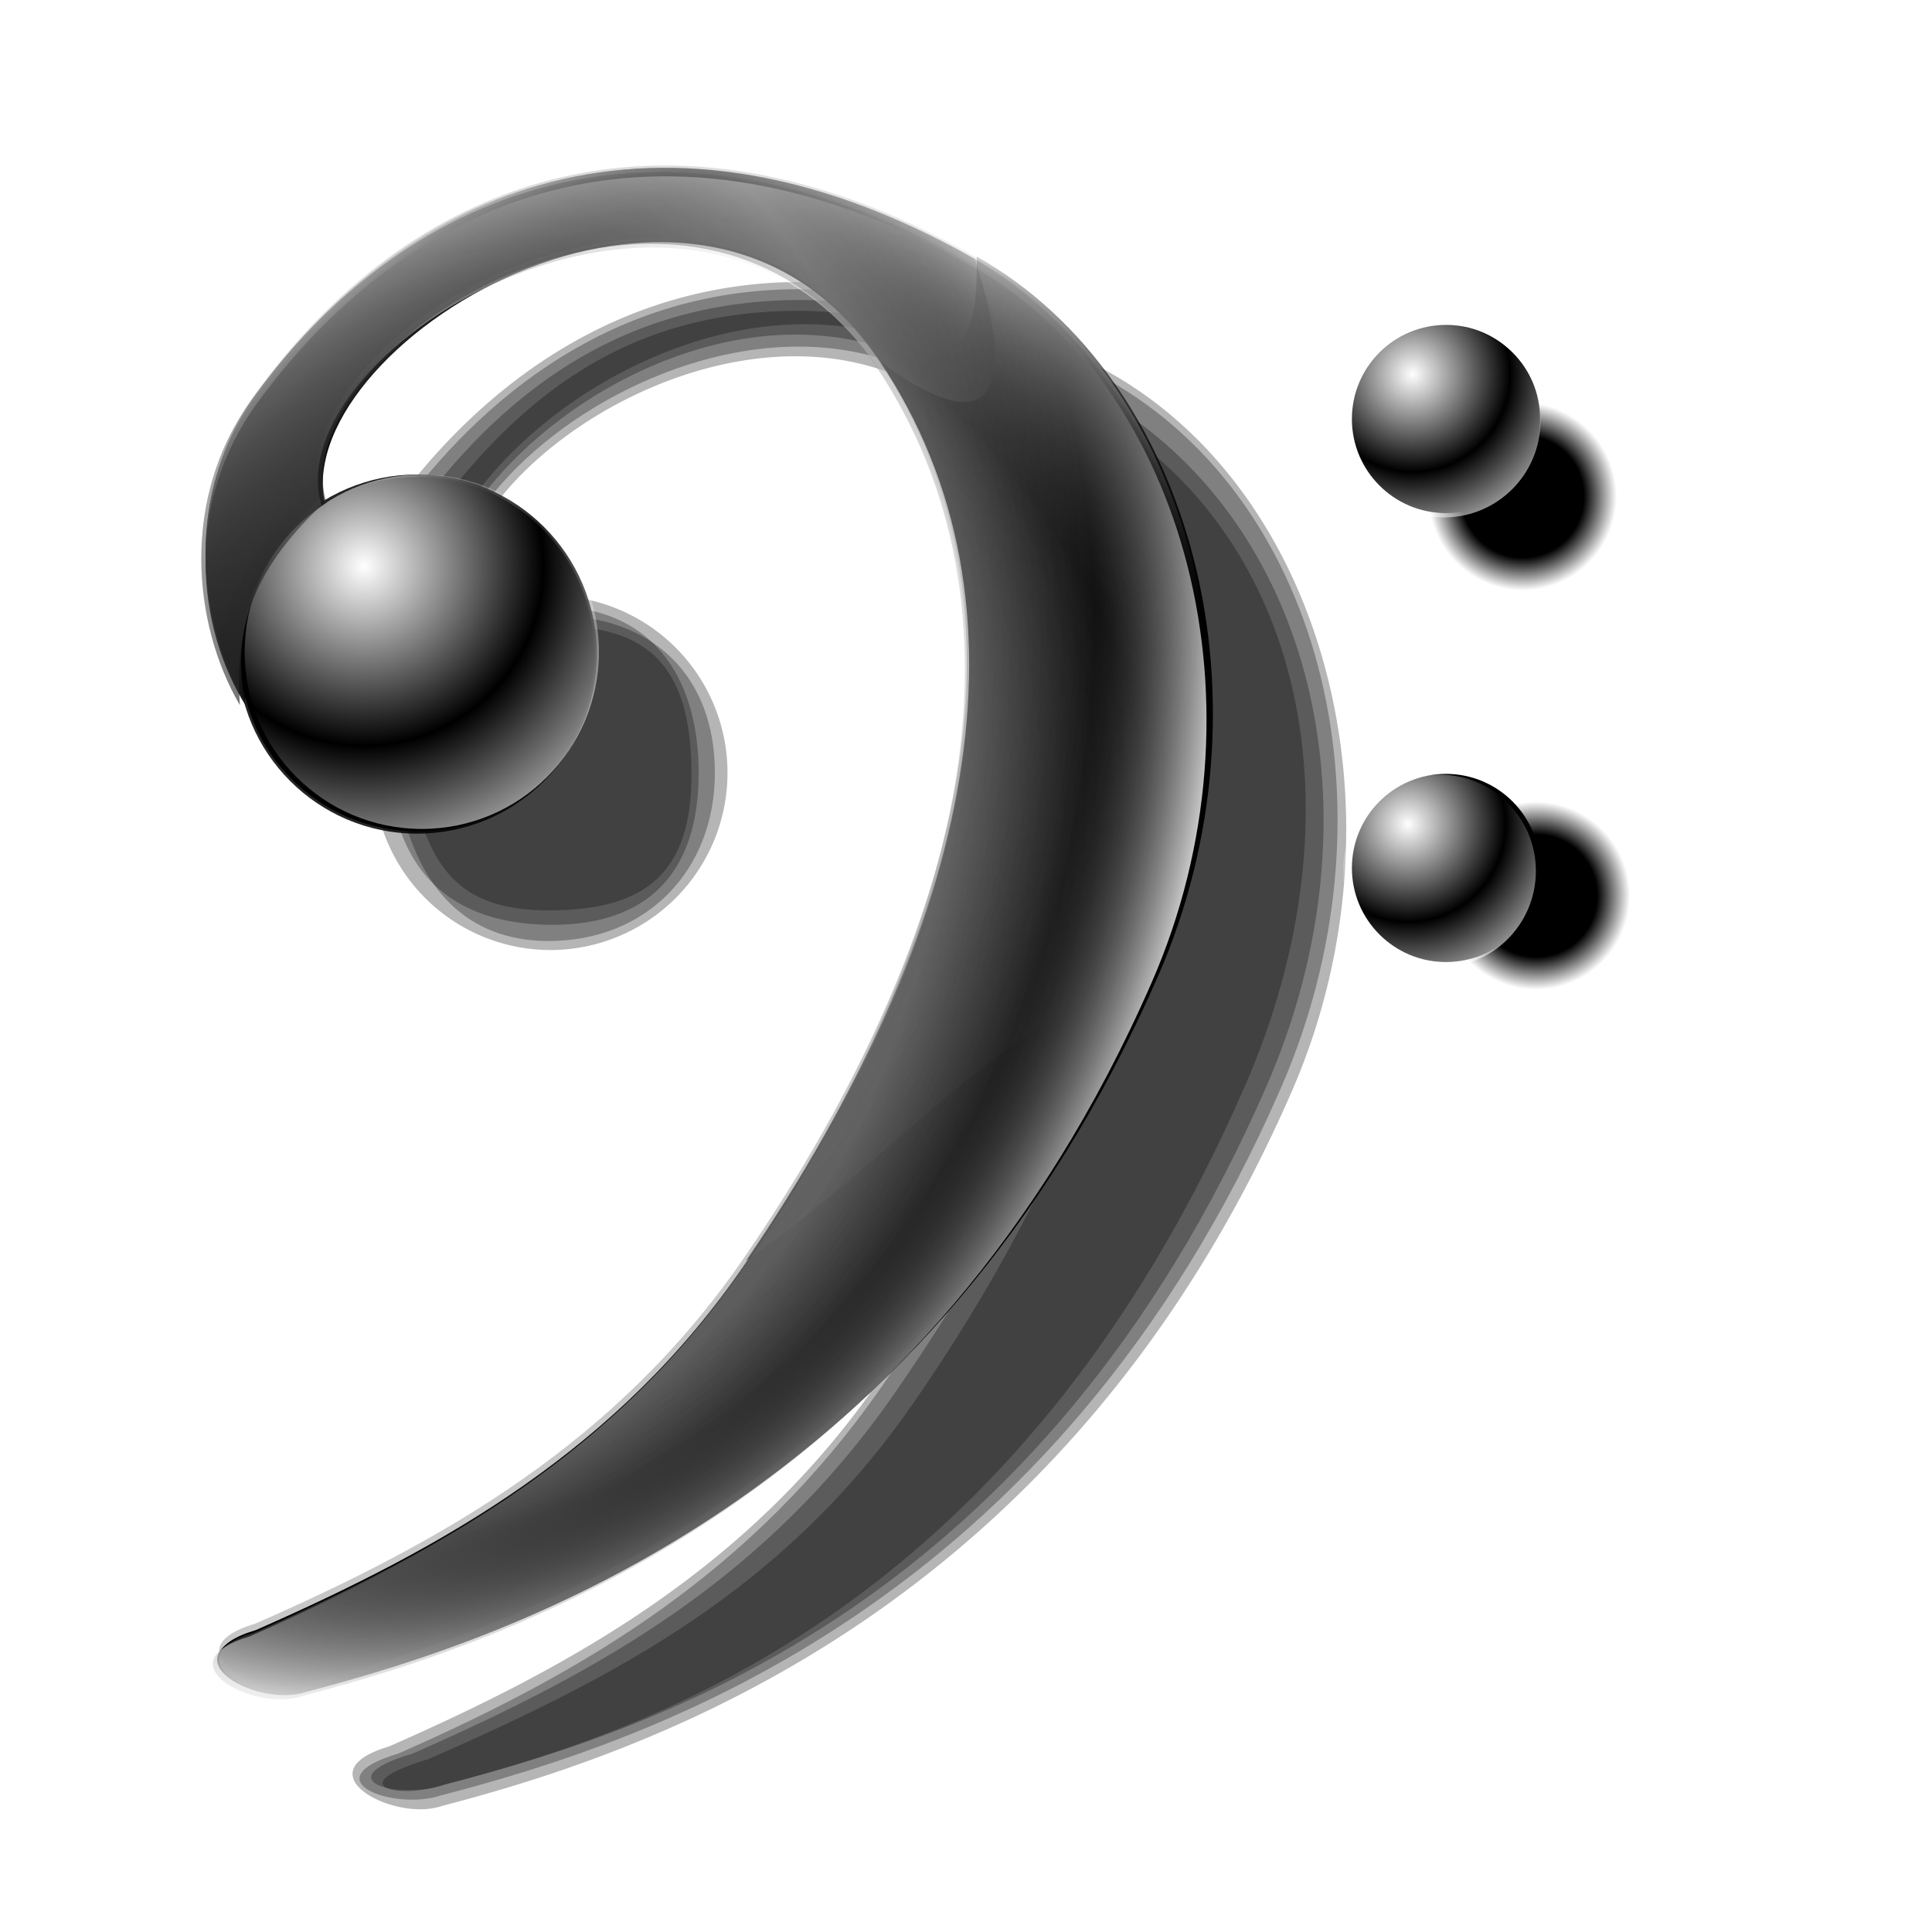 <?xml version="1.0" encoding="UTF-8" standalone="no"?>
<!-- Created with Inkscape (http://www.inkscape.org/) -->

<svg
   xmlns:dc="http://purl.org/dc/elements/1.1/"
   xmlns:cc="http://creativecommons.org/ns#"
   xmlns:rdf="http://www.w3.org/1999/02/22-rdf-syntax-ns#"
   xmlns:svg="http://www.w3.org/2000/svg"
   xmlns="http://www.w3.org/2000/svg"
   xmlns:xlink="http://www.w3.org/1999/xlink"
   xmlns:sodipodi="http://sodipodi.sourceforge.net/DTD/sodipodi-0.dtd"
   xmlns:inkscape="http://www.inkscape.org/namespaces/inkscape"
   id="svg2"
   version="1.1"
   inkscape:version="0.92.5 (2060ec1f9f, 2020-04-08)"
   width="256"
   height="256"
   viewBox="0 0 256 256"
   sodipodi:docname="audio-x-adpcm.svg">
  <defs
     id="defs6">
    <linearGradient
       inkscape:collect="always"
       id="linearGradient890">
      <stop
         style="stop-color:#000000;stop-opacity:1;"
         offset="0"
         id="stop886" />
      <stop
         id="stop894"
         offset="0.649"
         style="stop-color:#000000;stop-opacity:1" />
      <stop
         style="stop-color:#000000;stop-opacity:0;"
         offset="1"
         id="stop888" />
    </linearGradient>
    <linearGradient
       inkscape:collect="always"
       id="linearGradient4191">
      <stop
         style="stop-color:#000000;stop-opacity:0"
         offset="0"
         id="stop4193" />
      <stop
         style="stop-color:#000000;stop-opacity:0.22"
         offset="1"
         id="stop4195" />
    </linearGradient>
    <linearGradient
       inkscape:collect="always"
       id="linearGradient4179">
      <stop
         style="stop-color:#000000;stop-opacity:1;"
         offset="0"
         id="stop4181" />
      <stop
         id="stop4187"
         offset="0.738"
         style="stop-color:#ffffff;stop-opacity:0.468" />
      <stop
         style="stop-color:#000000;stop-opacity:0"
         offset="1"
         id="stop4183" />
    </linearGradient>
    <linearGradient
       id="linearGradient4226"
       inkscape:collect="always">
      <stop
         id="stop4228"
         offset="0"
         style="stop-color:#737373;stop-opacity:1" />
      <stop
         style="stop-color:#000000;stop-opacity:0"
         offset="0.685"
         id="stop4175" />
      <stop
         id="stop4232"
         offset="1"
         style="stop-color:#000000;stop-opacity:1" />
    </linearGradient>
    <linearGradient
       inkscape:collect="always"
       id="linearGradient4174">
      <stop
         style="stop-color:#000000;stop-opacity:1;"
         offset="0"
         id="stop4176" />
      <stop
         id="stop4182"
         offset="0.814"
         style="stop-color:#6c6c6c;stop-opacity:0" />
      <stop
         style="stop-color:#ffffff;stop-opacity:1"
         offset="1"
         id="stop4178" />
    </linearGradient>
    <linearGradient
       inkscape:collect="always"
       id="linearGradient4160">
      <stop
         style="stop-color:#ffffff;stop-opacity:1"
         offset="0"
         id="stop4162" />
      <stop
         style="stop-color:#ffffff;stop-opacity:0"
         offset="1"
         id="stop4164" />
    </linearGradient>
    <radialGradient
       inkscape:collect="always"
       xlink:href="#linearGradient4160"
       id="radialGradient4166"
       cx="45.217"
       cy="109.065"
       fx="45.217"
       fy="109.065"
       r="21.965"
       gradientUnits="userSpaceOnUse"
       spreadMethod="reflect"
       gradientTransform="matrix(1.083,0,0,1.083,-0.741,-43.108)" />
    <radialGradient
       inkscape:collect="always"
       xlink:href="#linearGradient4174"
       id="radialGradient4180"
       cx="82.945"
       cy="154.854"
       fx="82.945"
       fy="154.854"
       r="61.475"
       gradientTransform="matrix(1.422,-0.166,0.214,1.84,-65.586,-144.34)"
       gradientUnits="userSpaceOnUse" />
    <radialGradient
       inkscape:collect="always"
       xlink:href="#linearGradient4174"
       id="radialGradient4186"
       gradientUnits="userSpaceOnUse"
       gradientTransform="matrix(-1.572,-0.446,0.587,-2.07,92.571,424.288)"
       cx="72.901"
       cy="141.656"
       fx="72.901"
       fy="141.656"
       r="61.475" />
    <radialGradient
       inkscape:collect="always"
       xlink:href="#linearGradient4174"
       id="radialGradient4204"
       gradientUnits="userSpaceOnUse"
       gradientTransform="matrix(-0.714,-1.08,1.396,-0.923,-65.974,266.684)"
       cx="40.239"
       cy="142.923"
       fx="40.239"
       fy="142.923"
       r="61.475" />
    <radialGradient
       inkscape:collect="always"
       xlink:href="#linearGradient4160"
       id="radialGradient4208"
       gradientUnits="userSpaceOnUse"
       gradientTransform="matrix(0.589,0,0,0.589,160.534,-14.662)"
       spreadMethod="reflect"
       cx="45.217"
       cy="109.065"
       fx="45.217"
       fy="109.065"
       r="21.965" />
    <radialGradient
       inkscape:collect="always"
       xlink:href="#linearGradient4160"
       id="radialGradient4212"
       gradientUnits="userSpaceOnUse"
       gradientTransform="matrix(0.589,0,0,0.589,159.922,44.964)"
       spreadMethod="reflect"
       cx="45.217"
       cy="109.065"
       fx="45.217"
       fy="109.065"
       r="21.965" />
    <radialGradient
       inkscape:collect="always"
       xlink:href="#linearGradient4226"
       id="radialGradient4224"
       gradientUnits="userSpaceOnUse"
       gradientTransform="matrix(-1.572,-0.446,0.587,-2.07,93.417,423.441)"
       cx="78.669"
       cy="149.403"
       fx="78.669"
       fy="149.403"
       r="61.475" />
    <radialGradient
       inkscape:collect="always"
       xlink:href="#linearGradient4179"
       id="radialGradient4185"
       cx="36.667"
       cy="108.235"
       fx="36.667"
       fy="108.235"
       r="66.352"
       gradientTransform="matrix(2.03,0.071,-0.077,2.187,-39.99,-141.014)"
       gradientUnits="userSpaceOnUse" />
    <linearGradient
       inkscape:collect="always"
       xlink:href="#linearGradient4191"
       id="linearGradient4197"
       x1="78.325"
       y1="1.458"
       x2="91.92"
       y2="131.01"
       gradientUnits="userSpaceOnUse" />
    <radialGradient
       inkscape:collect="always"
       xlink:href="#linearGradient890"
       id="radialGradient892"
       cx="203.526"
       cy="118.681"
       fx="203.526"
       fy="118.681"
       r="12.467"
       gradientUnits="userSpaceOnUse" />
    <radialGradient
       inkscape:collect="always"
       xlink:href="#linearGradient890"
       id="radialGradient898"
       gradientUnits="userSpaceOnUse"
       cx="203.526"
       cy="118.681"
       fx="203.526"
       fy="118.681"
       r="12.467"
       gradientTransform="translate(-1.763,-52.905)" />
    <filter
       inkscape:collect="always"
       style="color-interpolation-filters:sRGB"
       id="filter938"
       x="-0.03"
       width="1.06"
       y="-0.02"
       height="1.04">
      <feGaussianBlur
         inkscape:collect="always"
         stdDeviation="1.678"
         id="feGaussianBlur940" />
    </filter>
  </defs>
  <sodipodi:namedview
     pagecolor="#ff0000"
     bordercolor="#666666"
     borderopacity="1"
     objecttolerance="10"
     gridtolerance="10"
     guidetolerance="10"
     inkscape:pageopacity="0"
     inkscape:pageshadow="2"
     inkscape:window-width="1920"
     inkscape:window-height="1056"
     id="namedview4"
     showgrid="false"
     inkscape:zoom="3.4023438"
     inkscape:cx="128"
     inkscape:cy="128"
     inkscape:window-x="0"
     inkscape:window-y="0"
     inkscape:window-maximized="1"
     inkscape:current-layer="svg2"
     inkscape:snap-to-guides="false"
     inkscape:snap-grids="false"
     inkscape:snap-others="false"
     inkscape:object-nodes="false"
     inkscape:snap-nodes="false"
     inkscape:snap-global="false" />
  <g
     id="g924"
     style="fill:#000000;fill-opacity:0.292;filter:url(#filter938)"
     transform="translate(213.879,13.115)">
    <g
       id="g917"
       style="fill:#000000;fill-opacity:0.292">
      <path
         style="fill:#000000;fill-opacity:0.292;fill-rule:evenodd;stroke:none;stroke-width:0.433;stroke-linecap:butt;stroke-linejoin:miter;stroke-miterlimit:4;stroke-dasharray:none;stroke-opacity:1"
         d="m -108.301,24.25 c -23.673,0.195 -41.942,13.65 -53.9,30.395 -8.98,12.575 -7.771,28.821 -1.641,39.756 a 23.476,23.476 0 0 0 22.885,18.367 23.476,23.476 0 0 0 23.475,-23.475 23.476,23.476 0 0 0 -23.475,-23.477 23.476,23.476 0 0 0 -11.836,3.234 c -5.288,-21.06 49.321,-55.259 73.453,-19.156 21.53,32.21 12.529,75.286 -17.77,119.506 -17.068,24.91 -40.281,37.93 -65.209,48.893 -11.675,3.472 0.605,10.025 6.877,7.924 28.206,-7.348 82.759,-25.995 112.725,-94.701 15.761,-36.136 4.82,-78.905 -24.066,-95.225 C -82.018,27.684 -95.901,24.148 -108.301,24.25 Z"
         id="path4164"
         inkscape:connector-curvature="0" />
      <path
         id="path907"
         d="m -108.539,25.205 c -23.673,0.195 -41.226,13.65 -53.184,30.395 -8.98,12.575 -6.1,27.389 0.03,38.324 2.391,10.723 9.989,15.49 20.975,15.503 12.964,-6.2e-4 19.417,-7.169 19.417,-20.133 4.6e-4,-12.965 -6.452,-22.044 -19.417,-22.045 -4.162,0.01 -10.156,1.126 -13.745,3.234 -5.526,-23.208 51.469,-58.839 76.556,-21.304 21.529,32.211 14.438,72.899 -18.963,121.176 -17.181,24.833 -39.326,37.93 -64.254,48.893 -11.675,3.472 -0.589,7.638 5.684,5.537 28.206,-7.348 81.327,-25.04 111.293,-93.747 15.761,-36.136 6.014,-77.473 -22.873,-93.793 -15.234,-8.607 -29.118,-12.143 -41.518,-12.041 z"
         style="fill:#000000;fill-opacity:0.292;fill-rule:evenodd;stroke:none;stroke-width:0.433;stroke-linecap:butt;stroke-linejoin:miter;stroke-miterlimit:4;stroke-dasharray:none;stroke-opacity:1"
         inkscape:connector-curvature="0"
         sodipodi:nodetypes="sccccccssccsss" />
      <path
         sodipodi:nodetypes="sccccccssccsss"
         inkscape:connector-curvature="0"
         style="fill:#000000;fill-opacity:0.292;fill-rule:evenodd;stroke:none;stroke-width:0.433;stroke-linecap:butt;stroke-linejoin:miter;stroke-miterlimit:4;stroke-dasharray:none;stroke-opacity:1"
         d="m -108.301,26.637 c -23.673,0.195 -39.555,12.695 -51.514,29.44 -8.98,12.575 -7.055,26.673 -0.925,37.608 2.391,10.723 8.557,17.877 19.543,17.89 12.964,-6.2e-4 22.042,-9.317 22.043,-22.281 4.6e-4,-12.965 -8.361,-20.851 -21.327,-20.851 -4.162,0.01 -11.827,1.365 -15.416,3.473 -5.765,-23.447 50.514,-64.328 79.658,-22.975 22.319,31.668 14.438,74.092 -18.963,122.37 -17.181,24.833 -39.088,36.975 -64.016,47.938 -11.675,3.472 -2.021,6.206 4.252,4.105 28.206,-7.348 78.94,-23.847 108.906,-92.553 15.761,-36.136 6.252,-75.325 -22.634,-91.645 -15.234,-8.607 -27.208,-12.621 -39.608,-12.518 z"
         id="path909" />
      <path
         id="path911"
         d="m -108.539,28.069 c -23.673,0.195 -37.885,12.695 -49.843,29.44 -8.98,12.575 -6.816,23.57 -0.686,34.505 2.391,10.723 6.887,15.49 17.873,15.503 12.964,-6.2e-4 18.939,-5.021 18.94,-17.985 4.6e-4,-12.965 -4.543,-19.657 -17.508,-19.658 -4.162,0.01 -13.02,2.081 -16.609,4.189 -8.39,-26.311 52.423,-68.147 81.568,-26.793 22.319,31.668 15.393,77.195 -18.008,125.472 -17.181,24.833 -39.326,36.259 -64.254,47.222 -11.675,3.472 -4.169,5.49 2.104,3.389 28.206,-7.348 76.076,-23.847 106.042,-92.553 15.761,-36.136 8.162,-73.415 -20.725,-89.735 -15.234,-8.607 -26.492,-13.098 -38.892,-12.996 z"
         style="fill:#000000;fill-opacity:0.292;fill-rule:evenodd;stroke:none;stroke-width:0.433;stroke-linecap:butt;stroke-linejoin:miter;stroke-miterlimit:4;stroke-dasharray:none;stroke-opacity:1"
         inkscape:connector-curvature="0"
         sodipodi:nodetypes="sccccccssccsss" />
    </g>
  </g>
  <circle
     style="opacity:1;fill:url(#radialGradient898);fill-opacity:1;stroke:none;stroke-width:0.433;stroke-linecap:round;stroke-miterlimit:4;stroke-dasharray:none;stroke-opacity:1"
     id="circle896"
     cx="201.763"
     cy="65.776"
     r="12.467" />
  <circle
     r="12.467"
     cy="118.681"
     cx="203.526"
     id="circle4174"
     style="opacity:1;fill:url(#radialGradient892);fill-opacity:1;stroke:none;stroke-width:0.433;stroke-linecap:round;stroke-miterlimit:4;stroke-dasharray:none;stroke-opacity:1" />
  <path
     style="fill:#000000;fill-opacity:1;fill-rule:evenodd;stroke:none;stroke-width:0.4;stroke-linecap:butt;stroke-linejoin:miter;stroke-miterlimit:4;stroke-dasharray:none;stroke-opacity:1"
     d="M 43.253,67.507 C 37.027,46.491 92.277,11.512 116.589,47.882 c 21.53,32.21 12.53,75.286 -17.768,119.506 -17.068,24.91 -40.281,37.93 -65.209,48.893 -11.675,3.472 0.605,10.024 6.877,7.924 C 68.694,216.856 123.248,198.209 153.214,129.503 168.974,93.367 158.033,50.598 129.146,34.278 84.827,9.24 51.951,27.117 33.729,52.632 24.616,65.392 25.985,81.943 32.352,92.878 Z"
     id="path4140"
     inkscape:connector-curvature="0"
     sodipodi:nodetypes="cssccssscc" />
  <circle
     style="opacity:1;fill:#000000;fill-opacity:1;stroke:none;stroke-width:0.4;stroke-linecap:round;stroke-miterlimit:4;stroke-dasharray:none;stroke-opacity:1"
     id="path4142"
     cx="191.601"
     cy="55.521"
     r="12.467" />
  <circle
     r="12.467"
     cy="115.011"
     cx="191.601"
     id="circle4144"
     style="opacity:1;fill:#000000;fill-opacity:1;stroke:none;stroke-width:0.4;stroke-linecap:round;stroke-miterlimit:4;stroke-dasharray:none;stroke-opacity:1" />
  <circle
     r="11.507"
     cy="76.928"
     cx="414.633"
     id="circle4150"
     style="opacity:1;fill:#000000;fill-opacity:1;stroke:none;stroke-width:0.4;stroke-linecap:round;stroke-miterlimit:4;stroke-dasharray:none;stroke-opacity:1" />
  <circle
     style="opacity:1;fill:#000000;fill-opacity:1;stroke:none;stroke-width:0.4;stroke-linecap:round;stroke-miterlimit:4;stroke-dasharray:none;stroke-opacity:1"
     id="circle4152"
     cx="417.456"
     cy="125.631"
     r="11.507" />
  <circle
     style="opacity:1;fill:#000000;fill-opacity:1;stroke:#000000;stroke-width:0.591;stroke-linecap:round;stroke-miterlimit:4;stroke-dasharray:none;stroke-opacity:0.855"
     id="circle4168"
     cx="300.088"
     cy="103.702"
     r="21.67" />
  <path
     style="fill:url(#radialGradient4180);fill-opacity:1;fill-rule:evenodd;stroke:none;stroke-width:0.4;stroke-linecap:butt;stroke-linejoin:miter;stroke-miterlimit:4;stroke-dasharray:none;stroke-opacity:1"
     d="M 43.253,67.201 C 37.027,46.185 92.277,11.206 116.589,47.576 138.119,79.786 129.119,122.862 98.82,167.082 119.228,152.84 134.949,132.946 153.214,129.197 168.974,93.061 158.033,50.292 129.146,33.973 84.827,8.934 51.951,26.811 33.729,52.326 24.616,65.086 25.985,81.637 32.352,92.572 Z"
     id="path4172"
     inkscape:connector-curvature="0"
     sodipodi:nodetypes="csccsscc" />
  <circle
     style="opacity:1;fill:#000000;fill-opacity:1;stroke:#000000;stroke-width:0.64;stroke-linecap:round;stroke-miterlimit:4;stroke-dasharray:none;stroke-opacity:0.855"
     id="path4138"
     cx="55.277"
     cy="86.668"
     r="23.476" />
  <circle
     r="23.476"
     cy="86.362"
     cx="55.889"
     id="circle4148"
     style="opacity:1;fill:url(#radialGradient4166);fill-opacity:1;stroke:none;stroke-width:0.591;stroke-linecap:round;stroke-miterlimit:4;stroke-dasharray:none;stroke-opacity:0.855" />
  <path
     style="fill:url(#radialGradient4204);fill-opacity:1;fill-rule:evenodd;stroke:none;stroke-width:0.4;stroke-linecap:butt;stroke-linejoin:miter;stroke-miterlimit:4;stroke-dasharray:none;stroke-opacity:1"
     d="M 43.253,67.507 C 37.027,46.491 92.277,11.512 116.589,47.882 131.362,58.874 135.09,52.295 129.146,34.278 84.827,9.24 51.951,27.117 33.729,52.632 24.616,65.392 25.985,81.943 32.352,92.878 30.843,82.171 31.832,72.557 43.253,67.507 Z"
     id="path4202"
     inkscape:connector-curvature="0"
     sodipodi:nodetypes="cccscc" />
  <circle
     style="opacity:1;fill:url(#radialGradient4208);fill-opacity:1;stroke:none;stroke-width:0.591;stroke-linecap:round;stroke-miterlimit:4;stroke-dasharray:none;stroke-opacity:0.855"
     id="circle4206"
     cx="191.347"
     cy="55.785"
     r="12.774" />
  <circle
     r="12.774"
     cy="115.411"
     cx="190.736"
     id="circle4210"
     style="opacity:1;fill:url(#radialGradient4212);fill-opacity:1;stroke:none;stroke-width:0.591;stroke-linecap:round;stroke-miterlimit:4;stroke-dasharray:none;stroke-opacity:0.855" />
  <path
     style="fill:url(#radialGradient4224);fill-opacity:1;fill-rule:evenodd;stroke:none;stroke-width:0.4;stroke-linecap:butt;stroke-linejoin:miter;stroke-miterlimit:4;stroke-dasharray:none;stroke-opacity:1"
     d="m 116.871,47.6 c 21.53,32.21 12.53,75.286 -17.768,119.506 -17.068,24.91 -40.281,37.93 -65.209,48.893 -11.675,3.472 0.605,10.024 6.877,7.924 28.206,-7.348 82.759,-25.995 112.725,-94.701 15.761,-36.136 4.819,-78.905 -24.068,-95.225 0.147,9.807 -1.401,15.551 -12.557,13.604 z"
     id="path4214"
     inkscape:connector-curvature="0"
     sodipodi:nodetypes="csccscc" />
  <path
     style="fill:url(#radialGradient4185);fill-opacity:1;fill-rule:evenodd;stroke:none;stroke-width:0.4;stroke-linecap:butt;stroke-linejoin:miter;stroke-miterlimit:4;stroke-dasharray:none;stroke-opacity:1"
     d="M 42.596,66.938 C 36.406,46.045 92.182,12.68 116.352,48.838 c 21.405,32.023 12.457,74.848 -17.665,118.811 -16.969,24.766 -40.047,37.71 -64.83,48.609 -11.608,3.452 0.601,9.966 6.837,7.878 28.042,-7.305 82.278,-25.844 112.07,-94.151 C 168.433,94.059 157.555,51.539 128.836,35.314 84.775,10.421 52.253,28.311 33.973,53.561 24.463,66.697 25.98,82.996 32.604,93.573 29.958,81.795 35.654,73.553 42.596,66.938 Z"
     id="path4212"
     inkscape:connector-curvature="0"
     sodipodi:nodetypes="cssccssscc" />
  <path
     sodipodi:nodetypes="cssccssscc"
     inkscape:connector-curvature="0"
     id="path4177"
     d="m 42.596,65.809 c -6.19,-20.893 49.586,-54.258 73.756,-18.099 21.405,32.023 12.457,74.848 -17.665,118.811 -16.969,24.766 -40.047,37.71 -64.83,48.609 -11.608,3.452 0.601,9.966 6.837,7.878 28.042,-7.305 82.278,-25.844 112.07,-94.151 C 168.433,92.93 157.555,50.41 128.836,34.185 84.775,9.292 52.253,27.182 33.973,52.432 c -9.51,13.136 -7.993,29.435 -1.369,40.012 -2.646,-11.778 3.05,-20.02 9.992,-26.635 z"
     style="fill:url(#linearGradient4197);fill-opacity:1;fill-rule:evenodd;stroke:none;stroke-width:0.4;stroke-linecap:butt;stroke-linejoin:miter;stroke-miterlimit:4;stroke-dasharray:none;stroke-opacity:1" />
  <path
     sodipodi:nodetypes="cssccssscc"
     inkscape:connector-curvature="0"
     id="path4184"
     d="M 43.253,66.66 C 37.027,45.645 91.713,12.076 116.024,48.446 c 21.53,32.21 12.53,75.286 -17.768,119.506 -17.068,24.91 -40.281,37.93 -65.209,48.893 -11.675,3.472 0.605,10.024 6.877,7.924 28.206,-7.348 82.759,-25.995 112.725,-94.701 15.761,-36.136 4.819,-78.905 -24.068,-95.225 -44.318,-25.038 -77.195,-7.162 -95.417,18.354 -9.113,12.76 -7.743,29.311 -1.377,40.246 -0.662,-9.991 1.663,-20.529 11.466,-26.783 z"
     style="fill:url(#radialGradient4186);fill-opacity:1;fill-rule:evenodd;stroke:none;stroke-width:0.4;stroke-linecap:butt;stroke-linejoin:miter;stroke-miterlimit:4;stroke-dasharray:none;stroke-opacity:1" />
</svg>
